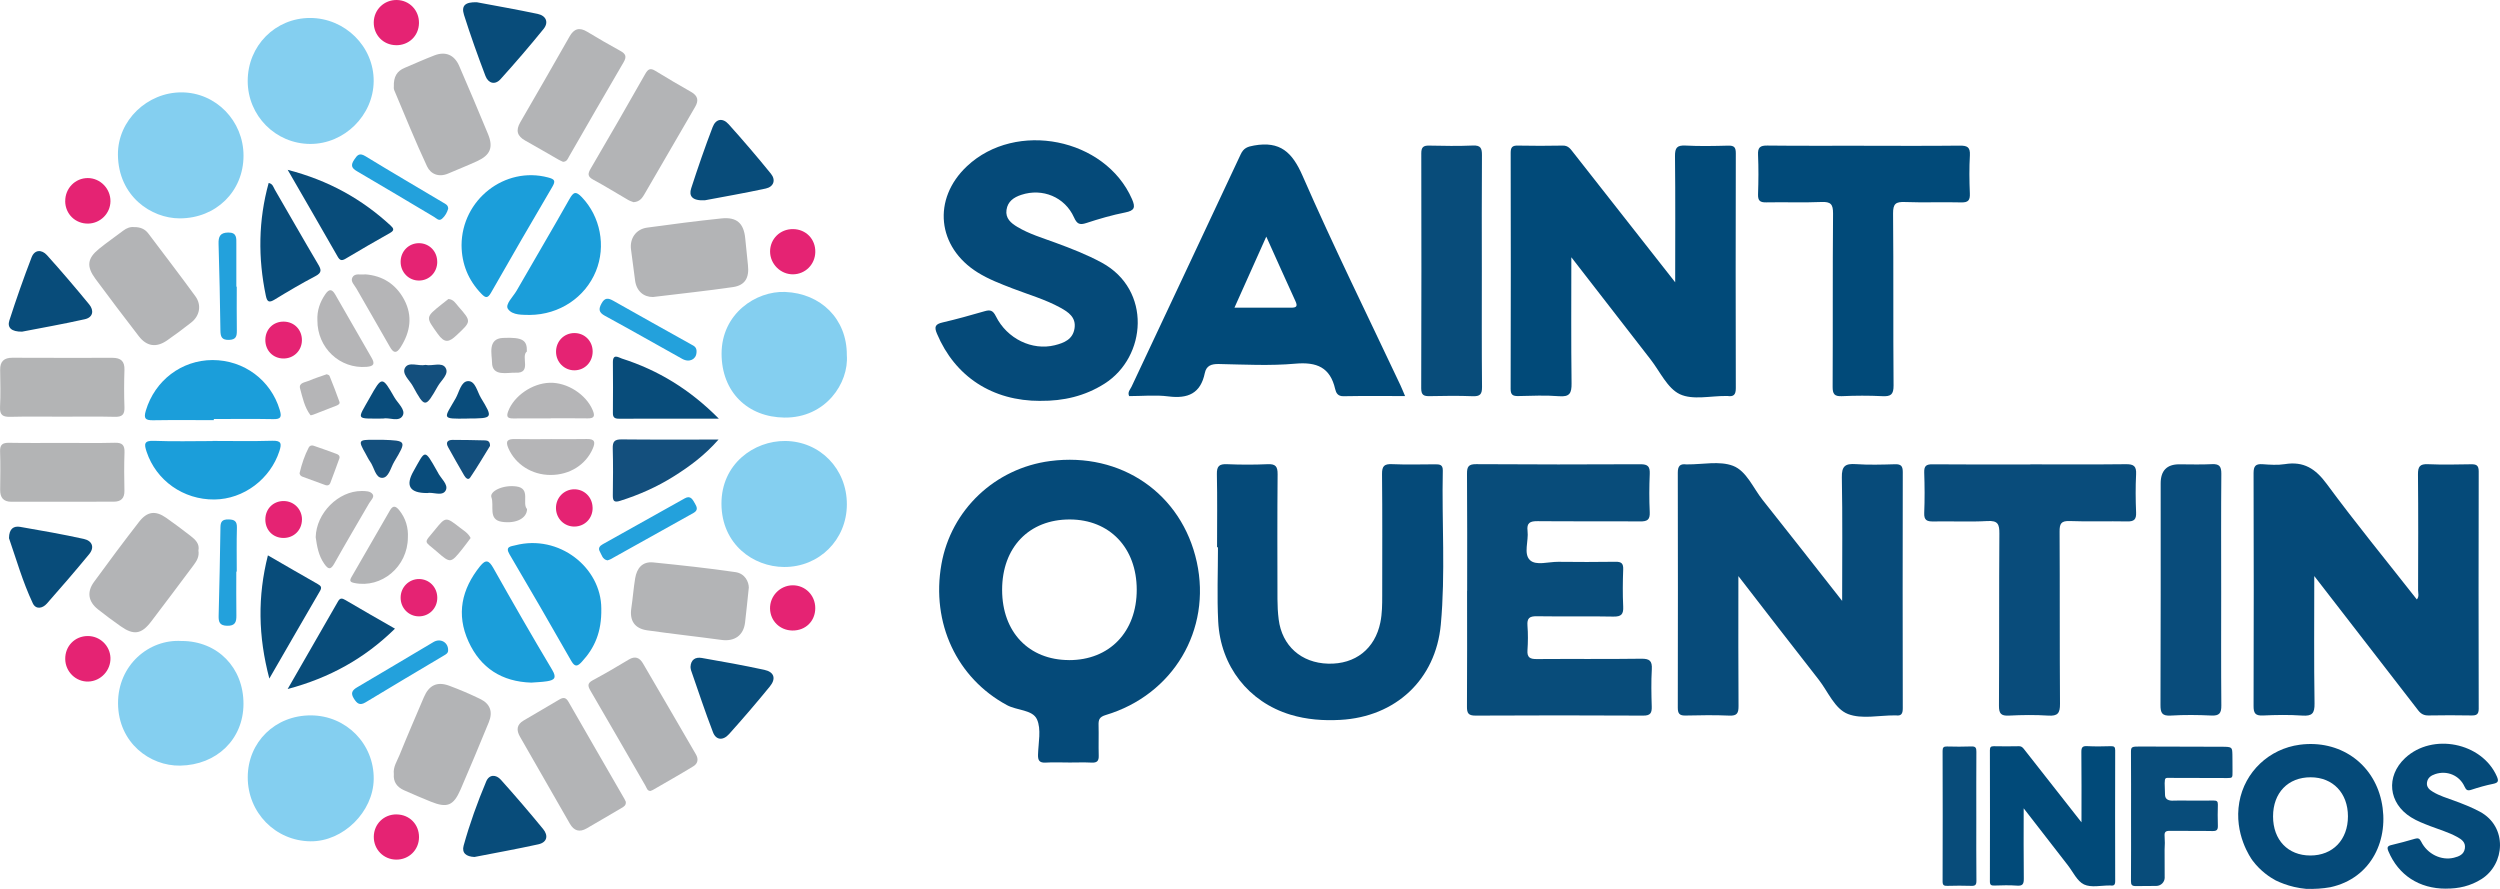 <?xml version="1.0" encoding="UTF-8"?>
<svg id="Calque_2" data-name="Calque 2" xmlns="http://www.w3.org/2000/svg" viewBox="0 0 662.27 235.48">
  <defs>
    <style>
      .cls-1 {
        fill: #b5b5b7;
      }

      .cls-1, .cls-2, .cls-3, .cls-4, .cls-5, .cls-6, .cls-7, .cls-8, .cls-9, .cls-10, .cls-11, .cls-12, .cls-13 {
        stroke-width: 0px;
      }

      .cls-2 {
        fill: #084c7a;
      }

      .cls-3 {
        fill: #b3b4b5;
      }

      .cls-4 {
        fill: #b3b4b6;
      }

      .cls-5 {
        fill: #074b7a;
      }

      .cls-6 {
        fill: #84cff0;
      }

      .cls-7 {
        fill: #054a79;
      }

      .cls-8 {
        fill: #23a1dc;
      }

      .cls-9 {
        fill: #134f7d;
      }

      .cls-10 {
        fill: #014a79;
      }

      .cls-11 {
        fill: #094c7b;
      }

      .cls-12 {
        fill: #e52373;
      }

      .cls-13 {
        fill: #1b9eda;
      }
    </style>
  </defs>
  <path class="cls-5" d="M488,159.21c0-11.48.12-22.1-.08-32.73-.06-2.99.88-3.72,3.68-3.53,3.46.24,6.95.13,10.43.03,1.58-.04,2.03.51,2.03,2.05-.04,20.86-.04,41.72,0,62.58,0,1.35-.31,2.12-1.81,1.9-.1-.01-.2,0-.3,0-4.17-.02-8.76,1.05-12.4-.36-3.54-1.37-5.28-5.94-7.78-9.13-7.03-8.97-13.98-18-21.26-27.41v2.82c0,10.53-.04,21.06.04,31.59.01,1.87-.37,2.64-2.43,2.55-3.87-.17-7.75-.11-11.62-.02-1.58.04-2.04-.52-2.04-2.06.04-20.76.04-41.52,0-62.28,0-1.69.55-2.41,2.23-2.19.1.01.2,0,.3,0,4.07.03,8.54-.98,12.1.38,3.59,1.38,5.34,5.9,7.86,9.06,6.9,8.66,13.71,17.4,21.08,26.76h-.03Z"/>
  <path class="cls-7" d="M613.07,152.6c0,11.58-.1,22.67.07,33.75.04,2.67-.67,3.39-3.27,3.21-3.46-.24-6.95-.18-10.42-.02-2.03.09-2.47-.64-2.46-2.54.06-20.56.06-41.11,0-61.67,0-1.82.51-2.49,2.35-2.36,1.98.14,4.01.29,5.95-.02,4.99-.8,8.11,1.21,11.09,5.26,7.64,10.37,15.82,20.35,23.86,30.59.67-.76.33-1.67.33-2.46.03-10.23.07-20.46-.03-30.68-.02-2.05.51-2.79,2.64-2.69,3.77.16,7.55.09,11.32.02,1.43-.03,2.14.2,2.13,1.91-.05,20.95-.05,41.91,0,62.86,0,1.53-.62,1.79-1.95,1.77-3.77-.07-7.55-.07-11.32,0-1.23.03-2.04-.41-2.76-1.35-9.04-11.7-18.09-23.39-27.53-35.58h0Z"/>
  <path class="cls-10" d="M443.77,74.79c0-11.58.07-22.5-.05-33.42-.02-2.23.53-2.92,2.79-2.81,3.76.2,7.55.12,11.32.02,1.57-.04,2,.46,2,2.01-.05,20.75-.05,41.51,0,62.26,0,1.77-.62,2.29-2.21,2.05-.1-.01-.2,0-.3,0-4.17-.04-8.91,1.14-12.33-.48-3.29-1.56-5.24-5.99-7.73-9.19-6.91-8.89-13.81-17.8-21-27.08,0,11.43-.08,22.41.06,33.39.03,2.61-.48,3.65-3.32,3.42-3.55-.28-7.15-.12-10.72-.04-1.44.03-2.11-.23-2.1-1.91.06-20.85.05-41.71.01-62.56,0-1.42.44-1.91,1.86-1.88,3.97.07,7.95.09,11.92,0,1.48-.04,2.07.9,2.8,1.83,8.86,11.29,17.73,22.58,27,34.38h0Z"/>
  <path class="cls-10" d="M551.4,217.81c0-6.44.04-12.52-.03-18.59-.01-1.24.3-1.63,1.55-1.56,2.09.11,4.2.07,6.3.01.87-.02,1.11.25,1.11,1.12-.03,11.55-.03,23.09,0,34.64,0,.99-.34,1.27-1.23,1.14h-.17c-2.32-.02-4.96.63-6.86-.27-1.83-.87-2.91-3.33-4.3-5.11-3.85-4.94-7.68-9.9-11.68-15.06,0,6.36-.05,12.47.03,18.58.02,1.45-.27,2.03-1.85,1.9-1.98-.16-3.98-.07-5.96-.02-.8.02-1.17-.13-1.17-1.06.03-11.6.03-23.2,0-34.8,0-.79.24-1.06,1.04-1.05,2.21.04,4.42.05,6.63,0,.82-.02,1.15.5,1.56,1.02,4.93,6.28,9.86,12.56,15.02,19.13v-.02Z"/>
  <path class="cls-7" d="M282.95,201.99c-1.99,0-3.98-.09-5.96.03-1.61.09-2.05-.56-2.01-2.07.08-3.18.92-6.78-.29-9.41-1.17-2.55-5.29-2.31-7.95-3.75-13.25-7.16-20.1-21.71-17.35-37.31,2.54-14.4,14.18-25.44,28.83-27.35,18.78-2.45,34.86,8.63,38.82,26.75,3.93,17.99-6.24,35.18-24.14,40.54-1.69.51-1.92,1.25-1.88,2.68.07,2.68-.04,5.36.04,8.04.05,1.41-.41,1.95-1.86,1.88-2.08-.1-4.17-.02-6.26-.02h.01ZM283.17,174.87c10.75.03,17.98-7.49,17.96-18.68-.02-11.06-7.16-18.55-17.72-18.58-10.8-.03-17.94,7.39-17.94,18.64s7.13,18.58,17.7,18.61h0Z"/>
  <path class="cls-7" d="M602.89,233.25c-1.56-.84-4.01-2.44-6.12-5.22-.55-.73-5.04-7.13-3.56-15.53,1.41-8.01,7.89-14.15,16.04-15.22,10.45-1.36,19.39,4.8,21.6,14.88,2.19,10.01-2.5,20.48-13.52,22.87-2.09.37-4.24.51-6.45.43-.95-.09-2.02-.24-3.16-.51-1.93-.45-3.54-1.09-4.82-1.7h0ZM612,226.63c5.98.02,10-4.17,9.99-10.39-.01-6.15-3.98-10.32-9.86-10.33-6.01-.02-9.98,4.11-9.98,10.37s3.97,10.34,9.85,10.35Z"/>
  <path class="cls-2" d="M388.66,156.49c0-10.32.04-20.65-.04-30.97-.01-1.86.37-2.58,2.44-2.56,14.5.1,29,.09,43.5.02,2.02-.01,2.55.65,2.47,2.57-.14,3.37-.16,6.76,0,10.12.1,2.06-.69,2.48-2.57,2.46-9.04-.08-18.07.02-27.11-.07-2-.02-2.96.41-2.69,2.6.33,2.63-1.13,6.03.64,7.72,1.61,1.53,4.92.42,7.49.45,5.06.06,10.13.06,15.19-.01,1.53-.02,2.08.42,2.02,2.02-.12,3.27-.16,6.56,0,9.82.1,2.06-.48,2.72-2.62,2.68-6.75-.14-13.51.02-20.26-.09-1.94-.03-2.63.5-2.48,2.48.17,2.17.15,4.37,0,6.55-.12,1.89.67,2.32,2.42,2.31,9.23-.07,18.47.04,27.71-.09,2.24-.03,2.94.57,2.81,2.82-.19,3.26-.12,6.55-.02,9.82.05,1.71-.32,2.45-2.28,2.43-14.8-.08-29.59-.08-44.39,0-1.93.01-2.29-.66-2.28-2.39.07-10.23.03-20.45.03-30.68h.02Z"/>
  <path class="cls-2" d="M573.45,232.44c0,1.24-.99,2.24-2.23,2.25l-5.44.04c-1.07,0-1.27-.37-1.27-1.33.04-5.69.02-11.38.02-17.07s.02-11.49-.02-17.23c0-1.31.32-1.34,2.5-1.34l21.49.06c2.83,0,2.82.11,2.88,2.05.04,1.49,0,1.55.03,4.45.02,1.77,0,1.77-1.39,1.79-5.03-.05-10.05.01-15.08-.04-1.43-.04-1.44-.04-1.5,1.4v.1l.09,2.95c.01,1.01.62,1.53,1.81,1.58,3.69-.04,1.41-.05,2.62-.03,2.82.03,5.64.03,8.45,0,.84-.01,1.14.22,1.12,1.08-.05,1.86-.07,3.71,0,5.57.04,1.1-.29,1.46-1.46,1.43-3.76-.08-7.51,0-11.27-.05-1.08-.02-1.47.28-1.38,1.38.09,1.2.08,2.42,0,3.62v.04l.02,7.31h.01Z"/>
  <path class="cls-10" d="M372.22,104.92c-5.64,0-10.98-.06-16.32.04-1.49.03-1.96-.86-2.2-1.89-1.32-5.76-4.87-7.23-10.56-6.73-6.7.6-13.5.23-20.25.09-1.99-.04-3.32.43-3.73,2.41-1.11,5.39-4.47,6.83-9.63,6.17-3.42-.44-6.94-.08-10.41-.08-.49-1.07.29-1.75.63-2.48,9.63-20.53,19.32-41.03,28.92-61.57.78-1.67,1.79-2.03,3.56-2.34,6.88-1.21,10.08,1.74,12.84,8.05,8.17,18.68,17.21,36.98,25.9,55.43.41.87.76,1.77,1.25,2.91h0ZM327.02,81.51c5.34,0,10.17-.02,15.01,0,1.38,0,1.79-.34,1.15-1.72-2.59-5.63-5.1-11.29-7.73-17.11-2.81,6.28-5.51,12.29-8.43,18.82h0Z"/>
  <path class="cls-7" d="M322.41,144.97c0-6.46.09-12.92-.05-19.37-.04-2.13.65-2.72,2.7-2.63,3.57.15,7.16.16,10.73,0,2.1-.1,2.68.58,2.66,2.66-.1,11.03-.06,22.05-.04,33.08,0,1.78.1,3.58.32,5.35.87,7.02,5.97,11.56,13.11,11.75,7.22.19,12.41-3.95,13.83-10.93.48-2.37.49-4.73.49-7.12,0-10.73.06-21.46-.05-32.19-.02-2.13.62-2.7,2.67-2.61,3.77.16,7.55.06,11.33.04,1.18,0,2.14,0,2.1,1.67-.29,13.6.73,27.23-.53,40.8-1.35,14.56-11.96,24.42-26.58,25.23-4.49.25-8.94-.07-13.26-1.38-11.05-3.35-18.53-12.8-19.13-24.69-.33-6.54-.06-13.11-.06-19.66h-.25,0Z"/>
  <path class="cls-7" d="M275.61,106.2c-12.73.04-22.61-6.43-27.4-17.8-.78-1.84-.46-2.53,1.48-2.98,3.76-.87,7.48-1.92,11.19-2.99,1.46-.42,2.16-.2,2.93,1.34,2.97,5.99,9.63,9.16,15.59,7.69,2.51-.62,4.83-1.56,5.26-4.52.42-2.9-1.64-4.27-3.79-5.45-4.02-2.2-8.42-3.45-12.67-5.09-3.14-1.22-6.29-2.41-9.17-4.2-10.81-6.71-12.11-19.5-2.86-28.18,12.99-12.19,36.62-7.44,43.7,8.71.97,2.21.7,3.06-1.78,3.55-3.49.69-6.93,1.69-10.31,2.8-1.79.59-2.48.25-3.27-1.5-2.43-5.4-8.36-7.81-13.95-5.97-2.01.66-3.61,1.75-3.93,4-.32,2.24,1.19,3.49,2.84,4.48,3.16,1.9,6.7,2.94,10.14,4.21,4.18,1.54,8.32,3.14,12.26,5.28,13.25,7.19,11.91,24.96.73,32.06-5.2,3.3-10.9,4.61-16.98,4.55h-.01Z"/>
  <path class="cls-7" d="M647.95,235.41c-7.08.02-12.58-3.58-15.24-9.9-.43-1.03-.26-1.41.82-1.66,2.09-.48,4.16-1.07,6.22-1.66.81-.23,1.2-.11,1.63.75,1.65,3.33,5.36,5.1,8.67,4.28,1.39-.34,2.69-.87,2.92-2.51.23-1.62-.91-2.38-2.11-3.03-2.23-1.22-4.69-1.92-7.05-2.83-1.75-.68-3.5-1.34-5.1-2.34-6.01-3.73-6.74-10.85-1.59-15.68,7.23-6.78,20.37-4.14,24.31,4.84.54,1.23.39,1.7-.99,1.98-1.94.39-3.86.94-5.74,1.56-.99.33-1.38.14-1.82-.83-1.35-3-4.65-4.35-7.76-3.32-1.12.37-2.01.97-2.19,2.22s.66,1.94,1.58,2.49c1.76,1.06,3.73,1.64,5.64,2.34,2.33.86,4.63,1.75,6.82,2.93,7.37,4,6.63,13.89.41,17.83-2.89,1.83-6.06,2.57-9.45,2.53h.02Z"/>
  <path class="cls-11" d="M537.85,123.01c8.44,0,16.89.06,25.33-.04,2.06-.03,2.8.52,2.69,2.65-.17,3.37-.14,6.76,0,10.13.07,1.82-.49,2.42-2.34,2.38-5.06-.11-10.14.1-15.2-.1-2.33-.09-2.75.69-2.73,2.84.09,15.2,0,30.39.11,45.59.02,2.47-.61,3.27-3.1,3.11-3.46-.22-6.96-.18-10.43,0-2.1.11-2.65-.54-2.64-2.63.09-15.2,0-30.39.11-45.59.02-2.48-.39-3.48-3.17-3.32-4.75.27-9.53.01-14.3.11-1.71.03-2.52-.31-2.44-2.26.15-3.57.12-7.15,0-10.72-.05-1.7.5-2.18,2.19-2.16,8.64.08,17.29.04,25.93.04v-.03Z"/>
  <path class="cls-10" d="M493.79,38.62c8.44,0,16.89.06,25.33-.04,1.97-.02,2.84.34,2.72,2.55-.19,3.36-.15,6.75-.01,10.12.07,1.8-.42,2.42-2.31,2.37-4.96-.13-9.94.09-14.89-.1-2.4-.09-3.16.43-3.14,3.01.14,15.19,0,30.38.13,45.57.02,2.44-.74,2.96-2.97,2.85-3.57-.18-7.15-.16-10.72,0-1.99.09-2.46-.58-2.45-2.49.08-15.29-.02-30.58.11-45.87.02-2.49-.6-3.18-3.08-3.08-4.86.21-9.73,0-14.6.1-1.69.04-2.24-.45-2.19-2.16.12-3.47.15-6.95,0-10.42-.09-1.96.52-2.5,2.47-2.47,8.54.1,17.08.04,25.62.05h-.02Z"/>
  <path class="cls-11" d="M588.41,156.48c0,10.13-.05,20.26.04,30.39.02,2.06-.53,2.78-2.65,2.68-3.57-.17-7.16-.21-10.72.01-2.32.14-2.76-.66-2.75-2.82.08-19.57.05-39.13.05-58.7,0-3.36,1.64-5.04,4.91-5.04,2.88,0,5.77.11,8.64-.04,1.98-.1,2.53.57,2.52,2.53-.09,10.33-.04,20.66-.04,30.99h0Z"/>
  <path class="cls-2" d="M392.55,71.82c0,10.23-.05,20.46.05,30.69.02,1.97-.55,2.52-2.49,2.45-3.77-.15-7.55-.1-11.32-.02-1.54.03-2.3-.2-2.3-2.06.07-20.76.06-41.52.02-62.28,0-1.58.53-2.06,2.06-2.03,3.87.08,7.75.15,11.62-.02,2.09-.09,2.4.75,2.39,2.57-.07,10.23-.04,20.46-.03,30.69h0Z"/>
  <path class="cls-2" d="M523.54,216.24c0,5.69-.03,11.38.03,17.07.01,1.1-.31,1.4-1.38,1.36-2.1-.08-4.2-.05-6.3,0-.86.02-1.28-.11-1.28-1.14.04-11.55.03-23.1,0-34.65,0-.88.3-1.15,1.15-1.13,2.15.05,4.31.08,6.47-.01,1.17-.05,1.34.42,1.33,1.43-.04,5.69-.02,11.38-.02,17.07h0Z"/>
  <path class="cls-6" d="M65.62,21.44c0-9.31,7.3-16.68,16.52-16.68s16.94,7.55,16.85,16.77c-.08,9.04-7.77,16.63-16.8,16.6-9.18-.03-16.57-7.47-16.57-16.69Z"/>
  <path class="cls-6" d="M82.36,189.51c9.35.03,16.76,7.55,16.64,16.89-.11,8.68-8.11,16.56-16.73,16.47-9.31-.09-16.67-7.61-16.64-17,.03-9.31,7.28-16.39,16.73-16.36Z"/>
  <path class="cls-6" d="M224.34,133.66c-.03,9.31-7.31,16.58-16.62,16.54-8.15-.03-16.53-5.99-16.6-16.69-.06-10.65,8.68-16.77,16.9-16.69,9.23.09,16.36,7.41,16.32,16.83h0Z"/>
  <path class="cls-6" d="M64.51,41.27c-.02,9.46-7.3,16.55-16.86,16.58-7.61.02-16.32-5.89-16.41-16.88-.07-9.1,7.81-16.53,16.86-16.5,9.08.02,16.43,7.55,16.41,16.81h0Z"/>
  <path class="cls-6" d="M224.33,94.05c.58,7.4-5.58,16.7-16.54,16.57-9.68-.11-16.63-6.73-16.64-16.93,0-10.6,9.12-16.66,16.84-16.35,9.46.38,16.38,7.15,16.34,16.71h0Z"/>
  <path class="cls-6" d="M48.17,169.8c9.47.03,16.36,7.06,16.33,16.68-.03,9.41-7.15,16.17-16.76,16.34-8,.14-16.39-6.03-16.47-16.45-.07-10.16,8.19-17.15,16.9-16.56h0Z"/>
  <path class="cls-4" d="M172.97,78.68c-2.48.02-4.36-1.58-4.73-4.37-.37-2.74-.72-5.48-1.08-8.22-.38-2.91,1.3-5.38,4.26-5.79,6.56-.91,13.13-1.75,19.71-2.44,4.05-.42,5.91,1.29,6.29,5.3.22,2.36.46,4.72.72,7.08.37,3.34-.76,5.34-3.96,5.81-6.94,1.01-13.92,1.74-21.22,2.63h.01Z"/>
  <path class="cls-4" d="M52.56,145.82c.28,1.65-.47,2.81-1.31,3.94-3.75,4.99-7.46,10-11.25,14.95-2.57,3.35-4.63,3.61-8.09,1.15-2.02-1.43-4.02-2.89-5.95-4.43-2.58-2.06-3.01-4.59-1.06-7.27,3.9-5.36,7.87-10.68,11.94-15.92,2.17-2.8,4.37-3.04,7.21-1.05,2.19,1.53,4.32,3.15,6.44,4.78,1.29.99,2.43,2.12,2.08,3.85h-.01Z"/>
  <path class="cls-4" d="M104.33,205.05c-.23-1.87.85-3.41,1.51-5.04,2.08-5.14,4.29-10.24,6.46-15.34,1.34-3.15,3.5-4.2,6.69-3.02,2.79,1.03,5.53,2.21,8.2,3.5s3.43,3.42,2.3,6.17c-2.45,5.96-4.91,11.91-7.48,17.82-1.89,4.34-3.57,4.97-7.92,3.21-2.39-.97-4.76-1.97-7.11-3.03-1.77-.81-2.83-2.15-2.65-4.26h0Z"/>
  <path class="cls-4" d="M198.36,155.72c-.4,3.72-.66,6.48-.99,9.22-.42,3.41-2.8,5.05-6.24,4.58-6.55-.89-13.13-1.61-19.68-2.54-3.36-.48-4.7-2.6-4.21-5.86.4-2.63.58-5.3,1.02-7.93.44-2.64,1.88-4.5,4.8-4.2,7.27.74,14.54,1.51,21.77,2.57,2.56.38,3.54,2.6,3.54,4.17h0Z"/>
  <path class="cls-4" d="M104.33,22.98c-.1-2.71.87-4.16,2.83-4.99,2.65-1.12,5.27-2.3,7.95-3.33,2.93-1.12,5.27-.12,6.54,2.82,2.59,6,5.15,12.01,7.64,18.06,1.44,3.51.6,5.55-2.91,7.16-2.52,1.16-5.1,2.17-7.65,3.27-2.46,1.06-4.63.18-5.61-1.91-3.1-6.63-5.84-13.43-8.69-20.18-.18-.43-.09-.98-.09-.91h0Z"/>
  <path class="cls-4" d="M35.53,60.16c1.62-.02,2.85.49,3.76,1.69,4.17,5.54,8.4,11.04,12.48,16.65,1.67,2.3,1.15,5.15-1.07,6.9-2.1,1.66-4.25,3.26-6.44,4.78-2.86,1.98-5.41,1.59-7.5-1.13-3.86-5.03-7.71-10.06-11.47-15.17-2.44-3.31-2.17-5.43.93-7.95,2.07-1.69,4.29-3.2,6.41-4.82.91-.7,1.89-1.06,2.9-.95h0Z"/>
  <path class="cls-4" d="M172.32,209.53c-.85.02-.99-.77-1.31-1.33-4.86-8.4-9.67-16.83-14.58-25.21-.75-1.29-.86-2,.61-2.79,3.23-1.74,6.4-3.58,9.54-5.48,1.68-1.02,2.86-.48,3.73.99,4.71,8.03,9.37,16.09,14.05,24.14.74,1.26.48,2.43-.65,3.12-3.54,2.17-7.17,4.21-10.77,6.3-.17.1-.36.16-.61.26h0Z"/>
  <path class="cls-4" d="M149.16,42.87c-.31-.15-.77-.34-1.2-.58-2.93-1.67-5.84-3.39-8.79-5.03-2.18-1.2-2.6-2.71-1.33-4.89,4.39-7.55,8.73-15.13,13.05-22.72,1.17-2.07,2.61-2.48,4.66-1.24,2.89,1.75,5.81,3.44,8.77,5.06,1.42.78,1.77,1.5.87,3.03-4.88,8.3-9.65,16.66-14.46,24.99-.33.57-.53,1.33-1.57,1.38Z"/>
  <path class="cls-4" d="M167.83,53.56c-.34-.14-.92-.3-1.42-.59-3.09-1.78-6.11-3.68-9.25-5.37-1.6-.86-1.46-1.62-.64-3.01,4.86-8.29,9.65-16.61,14.39-24.97.74-1.31,1.34-1.7,2.72-.84,3.11,1.93,6.29,3.76,9.47,5.58,1.72.99,2.07,2.2,1.06,3.93-4.44,7.61-8.84,15.25-13.28,22.87-.64,1.1-1.28,2.29-3.04,2.4h-.01Z"/>
  <path class="cls-4" d="M165.78,212.4c.11.94-.51,1.28-1.12,1.64-3.08,1.8-6.15,3.63-9.25,5.41-1.89,1.09-3.36.67-4.47-1.28-4.37-7.67-8.76-15.32-13.17-22.97-1.02-1.76-.92-3.22.91-4.31,3.15-1.88,6.34-3.7,9.49-5.58,1.05-.62,1.74-.59,2.41.58,4.93,8.61,9.9,17.18,14.85,25.77.15.26.26.53.35.73h0Z"/>
  <path class="cls-3" d="M16.75,117.33c4.56,0,9.13.08,13.69-.04,1.96-.05,2.61.64,2.54,2.57-.12,3.37-.09,6.75-.02,10.12.04,2.03-.91,2.92-2.85,2.92-9.03,0-18.06.01-27.09.02-2.14,0-3-1.12-2.98-3.18.04-3.37.1-6.75-.02-10.12-.07-1.89.7-2.35,2.44-2.32,4.76.09,9.53.03,14.29.03Z"/>
  <path class="cls-3" d="M16.47,110.38c-4.56,0-9.13-.08-13.69.04-1.98.05-2.88-.42-2.77-2.61.17-3.26.08-6.54.03-9.82-.04-2.27,1.05-3.23,3.26-3.22,8.83.03,17.66.04,26.49.02,2.22,0,3.26.89,3.18,3.22-.11,3.27-.12,6.55,0,9.82.07,1.91-.53,2.64-2.52,2.59-4.66-.12-9.33-.04-13.99-.04h0Z"/>
  <path class="cls-13" d="M56.64,111.3c-5.36,0-10.72-.06-16.08.03-2.06.03-2.56-.46-1.92-2.58,2.39-7.94,9.42-13.35,17.67-13.37,8.33,0,15.45,5.34,17.79,13.2.54,1.82.38,2.49-1.69,2.45-5.25-.1-10.51-.03-15.77-.03v.29h0Z"/>
  <path class="cls-13" d="M159.29,161.24c.11,6.2-1.78,10.41-5.14,14.05-1.07,1.16-1.8,1.59-2.82-.21-5.38-9.46-10.84-18.87-16.36-28.25-1.24-2.1.41-2.08,1.51-2.37,11.56-3.02,22.81,5.85,22.81,16.77h0Z"/>
  <path class="cls-13" d="M140.33,83.43c-1.71-.07-4.57.19-5.78-1.61-.8-1.2,1.4-3.23,2.32-4.84,4.63-8.09,9.4-16.11,13.97-24.23,1.08-1.91,1.69-2.19,3.3-.51,4.89,5.11,6.45,12.94,3.71,19.62-2.82,6.88-9.61,11.51-17.52,11.57h0Z"/>
  <path class="cls-13" d="M122.27,64.98c.04-12.09,11.46-21.01,22.92-17.97,1.75.46,2.07.88,1.11,2.51-5.48,9.31-10.89,18.65-16.23,28.03-.89,1.55-1.46,1.4-2.54.28-3.47-3.6-5.22-7.87-5.26-12.85h0Z"/>
  <path class="cls-13" d="M140.73,180.83c-7.74-.24-13.41-3.83-16.62-10.88-3.29-7.22-1.82-13.87,3.05-19.94,1.54-1.92,2.37-1.58,3.53.47,5.1,9.06,10.27,18.07,15.6,26.99,1.29,2.16.49,2.7-1.37,3-1.37.22-2.76.24-4.19.36h0Z"/>
  <path class="cls-13" d="M56.31,116.81c5.27,0,10.53.11,15.79-.05,2.38-.07,2.58.68,1.92,2.72-2.4,7.42-9.46,12.76-17.22,12.84-8.23.08-15.42-5.02-17.96-12.64-.67-2.01-.74-3.01,1.97-2.9,5.16.21,10.33.06,15.5.06v-.02h0Z"/>
  <path class="cls-9" d="M190.35,116.44c-3.72,4.22-7.67,7.12-11.84,9.74-4.45,2.8-9.23,4.92-14.25,6.5-1.48.47-1.94.11-1.92-1.42.06-4.16.1-8.32-.02-12.48-.05-1.81.5-2.4,2.34-2.38,8.32.09,16.64.04,25.68.04h0Z"/>
  <path class="cls-2" d="M76.21,44.99c10.86,2.81,19.63,7.73,27.27,14.76.83.76,1.05,1.28-.14,1.95-3.97,2.23-7.91,4.52-11.82,6.85-1.02.61-1.51.41-2.07-.57-4.27-7.47-8.58-14.92-13.24-22.99h0Z"/>
  <path class="cls-2" d="M71.18,48.47c1.09.22,1.24,1.11,1.61,1.75,3.83,6.59,7.59,13.22,11.47,19.77.85,1.43,1.08,2.22-.68,3.15-3.68,1.93-7.26,4.04-10.81,6.21-1.44.88-1.99.69-2.34-.97-2.1-10.03-2-19.98.74-29.91h0Z"/>
  <path class="cls-2" d="M71.35,179.75c-2.97-11.26-3.13-21.73-.38-32.63,4.58,2.64,8.89,5.16,13.24,7.62.85.48,1.1.89.55,1.83-4.38,7.51-8.71,15.04-13.41,23.18h0Z"/>
  <path class="cls-2" d="M182.92,176.68c.09-1.96,1.32-2.68,3-2.38,5.54.96,11.09,1.96,16.58,3.15,2.58.56,3.15,2.3,1.45,4.39-3.5,4.29-7.11,8.5-10.81,12.62-1.61,1.8-3.46,1.62-4.26-.47-2.09-5.42-3.91-10.95-5.82-16.44-.1-.27-.1-.58-.14-.87Z"/>
  <path class="cls-2" d="M104.63,166.54c-8.09,7.93-17.3,13.01-28.43,15.99,4.65-8.08,9.01-15.66,13.36-23.24.52-.91,1.05-.86,1.91-.35,4.25,2.52,8.55,4.95,13.16,7.6Z"/>
  <path class="cls-2" d="M125.7,227.02c-2.2-.09-3.42-1.05-2.88-3.01,1.61-5.79,3.65-11.46,5.98-17,.81-1.92,2.61-1.87,3.88-.45,3.83,4.27,7.57,8.63,11.2,13.06,1.42,1.73,1.09,3.53-1.29,4.05-5.69,1.25-11.42,2.28-16.9,3.35h0Z"/>
  <path class="cls-2" d="M2.38,142.57c.03-2.57,1.28-3.28,2.95-3,5.64.97,11.29,1.97,16.88,3.2,2.18.48,2.93,2.2,1.4,4.05-3.65,4.43-7.4,8.78-11.2,13.08-1.15,1.3-2.92,1.63-3.73-.1-2.69-5.71-4.41-11.8-6.3-17.23h0Z"/>
  <path class="cls-2" d="M126.34.6c5.03.95,10.58,1.92,16.08,3.08,2.27.48,2.99,2.25,1.57,4-3.67,4.53-7.48,8.96-11.39,13.29-1.49,1.65-3.26,1.09-4-.85-2.03-5.34-3.96-10.73-5.68-16.17-.77-2.45.29-3.45,3.42-3.35h0Z"/>
  <path class="cls-2" d="M190.43,110.9c-9.31,0-17.9-.01-26.5.02-1.13,0-1.59-.37-1.57-1.54.04-4.46.05-8.93,0-13.39-.03-2.42,1.53-1.28,2.39-1,9.6,3.07,17.99,8.16,25.68,15.92h0Z"/>
  <path class="cls-2" d="M186.69,53.06c-3.43.16-4.23-1.21-3.59-3.17,1.77-5.46,3.64-10.89,5.69-16.24.84-2.19,2.65-2.5,4.22-.75,3.85,4.28,7.6,8.66,11.22,13.13,1.34,1.66.73,3.45-1.36,3.91-5.71,1.24-11.48,2.23-16.17,3.12h-.01Z"/>
  <path class="cls-2" d="M5.89,87.86c-2.92.05-4.01-1.11-3.41-2.97,1.81-5.62,3.77-11.21,5.89-16.72.8-2.09,2.69-2.1,4.06-.59,3.84,4.26,7.56,8.63,11.2,13.06,1.33,1.62,1.02,3.43-1.14,3.92-5.78,1.3-11.62,2.32-16.6,3.29h0Z"/>
  <path class="cls-1" d="M145.92,116.32c3.18,0,6.36.05,9.54-.02,2.14-.05,2.31.83,1.56,2.56-1.84,4.26-6.12,6.97-11.18,6.96-4.96,0-9.3-2.81-11.16-7.06-.85-1.93-.23-2.49,1.7-2.45,3.18.07,6.36.02,9.54.02v-.02h0Z"/>
  <path class="cls-1" d="M96.81,72.68c4.48.35,8.05,2.55,10.26,6.7,2.3,4.34,1.63,8.55-.94,12.6-1.09,1.72-1.88,1.62-2.86-.12-2.91-5.16-5.93-10.26-8.85-15.42-.51-.91-1.61-1.86-1.09-2.91.63-1.26,2.12-.68,3.48-.85Z"/>
  <path class="cls-1" d="M145.82,110.84c-3.28,0-6.56-.03-9.83.01-1.51.02-1.94-.41-1.35-1.95,1.53-4.01,6.3-7.35,10.96-7.5,4.67-.15,9.67,3.1,11.41,7.26.64,1.54.44,2.2-1.35,2.17-3.28-.05-6.56-.02-9.83-.02h0v.03Z"/>
  <path class="cls-4" d="M108.05,142.39c-.04,7.76-7,13.53-14.18,12.05-1.11-.23-1.34-.57-.78-1.54,3.42-5.9,6.83-11.8,10.22-17.71.84-1.46,1.61-1.07,2.46-.02,1.76,2.19,2.42,4.71,2.28,7.24v-.02Z"/>
  <path class="cls-1" d="M83.63,142.31c.15-6.42,6.02-12.25,12.15-12.24,1.07,0,2.41,0,2.97.91.46.73-.53,1.59-.97,2.34-3.08,5.32-6.22,10.61-9.22,15.97-.99,1.76-1.62,1.54-2.65.08-1.56-2.21-1.94-4.72-2.28-7.06Z"/>
  <path class="cls-1" d="M84.08,84.86c-.12-2.58.67-4.85,2.13-6.96,1.01-1.46,1.78-1.3,2.6.13,3.2,5.59,6.4,11.18,9.63,16.75.94,1.62.57,2.25-1.32,2.4-7.08.59-13.06-5.01-13.04-12.32Z"/>
  <path class="cls-8" d="M62.72,75.94c0,3.87-.04,7.74.02,11.62.02,1.49-.2,2.42-2.05,2.48-1.97.06-2.28-.85-2.3-2.51-.1-7.64-.26-15.28-.49-22.92-.06-1.94.41-2.98,2.56-3.01,2.34-.03,2.15,1.51,2.15,3.03v11.32h.12,0Z"/>
  <path class="cls-8" d="M160.89,148.44c-1.31-.26-1.5-1.49-2.01-2.37-.49-.85,0-1.47.81-1.91,7.24-4.05,14.48-8.11,21.72-12.15,1.56-.87,2.09.37,2.7,1.4.55.93.85,1.78-.39,2.47-7.34,4.08-14.66,8.18-21.99,12.27-.25.14-.55.2-.83.3h0Z"/>
  <path class="cls-8" d="M118.73,55.28c-.27.97-.79,1.93-1.62,2.66-.84.74-1.46-.09-2.09-.46-6.82-4.04-13.6-8.13-20.44-12.11-1.47-.85-1.71-1.6-.77-3.03.81-1.22,1.36-1.96,2.98-.97,6.84,4.18,13.77,8.23,20.66,12.33.59.35,1.28.62,1.28,1.58h0Z"/>
  <path class="cls-8" d="M184.5,93.44c-.09,1.7-1.85,2.7-3.77,1.63-6.83-3.8-13.62-7.68-20.48-11.41-1.67-.91-1.72-1.79-.89-3.29.84-1.53,1.72-1.48,3.1-.7,6.88,3.91,13.81,7.74,20.71,11.61.65.37,1.49.66,1.34,2.16h0Z"/>
  <path class="cls-8" d="M118.71,172.16c.07.87-.58,1.18-1.18,1.53-6.9,4.11-13.81,8.19-20.68,12.36-1.54.93-2.26.33-3.08-.95-.93-1.46-.53-2.23.87-3.05,6.76-3.95,13.46-8,20.21-11.98,1.82-1.07,3.86.08,3.86,2.1h0Z"/>
  <path class="cls-8" d="M62.6,151.42c0,3.87-.04,7.74.02,11.61.03,1.76-.33,2.79-2.45,2.74-1.97-.04-2.29-.98-2.25-2.62.2-7.83.37-15.67.48-23.5.02-1.54.56-2.06,2.1-2.05,1.61.02,2.31.45,2.26,2.21-.11,3.87-.04,7.74-.04,11.61h-.12Z"/>
  <path class="cls-12" d="M105.07,215.75c3.4.03,5.95,2.62,5.93,6.03-.02,3.37-2.67,5.97-6.04,5.94-3.36-.03-5.97-2.69-5.94-6.06s2.66-5.95,6.05-5.92h0Z"/>
  <path class="cls-12" d="M104.89,11.97c-3.38-.05-5.94-2.72-5.88-6.09.06-3.35,2.76-5.94,6.12-5.88,3.35.06,5.92,2.74,5.86,6.13-.06,3.38-2.69,5.9-6.11,5.85h0Z"/>
  <path class="cls-12" d="M17.28,174.59c-.05-3.43,2.54-6.08,5.95-6.1,3.23-.02,5.91,2.54,6.03,5.76.12,3.32-2.54,6.19-5.84,6.3-3.31.11-6.09-2.59-6.14-5.95h0Z"/>
  <path class="cls-12" d="M17.28,53.29c-.03-3.39,2.63-6.12,5.97-6.12s6.05,2.84,6.01,6.14c-.03,3.22-2.65,5.85-5.88,5.92-3.41.07-6.08-2.53-6.11-5.94h0Z"/>
  <path class="cls-12" d="M215.97,161.09c0,3.46-2.57,5.98-6.05,5.94-3.31-.04-5.86-2.53-5.93-5.8-.07-3.33,2.63-6.13,5.95-6.18,3.36-.04,6.03,2.63,6.03,6.04h0Z"/>
  <path class="cls-12" d="M210.09,60.69c3.44.04,5.97,2.67,5.89,6.11-.08,3.28-2.66,5.84-5.91,5.87-3.29.03-6.07-2.74-6.07-6.05s2.64-5.97,6.1-5.93h0Z"/>
  <path class="cls-12" d="M115.83,69.37c0,2.79-2.13,4.95-4.85,4.95s-4.86-2.21-4.85-4.97c0-2.77,2.14-4.94,4.86-4.93,2.73,0,4.85,2.18,4.83,4.94h.01Z"/>
  <path class="cls-12" d="M110.95,163.28c-2.71-.02-4.84-2.21-4.82-4.97,0-2.75,2.2-4.94,4.9-4.92,2.72.03,4.82,2.2,4.81,4.99,0,2.77-2.16,4.91-4.88,4.9h0Z"/>
  <path class="cls-12" d="M152.2,98.1c-2.69.03-4.89-2.15-4.9-4.9-.02-2.77,2.08-4.94,4.81-4.97,2.75-.03,4.88,2.1,4.89,4.87,0,2.81-2.07,4.97-4.79,5h-.01Z"/>
  <path class="cls-12" d="M156.99,134.47c.06,2.78-2.01,4.96-4.75,5.02-2.73.05-4.9-2.07-4.96-4.83-.05-2.75,2.05-4.98,4.76-5.04,2.72-.06,4.89,2.07,4.94,4.85h.01Z"/>
  <path class="cls-1" d="M124.67,142.53c-.74.98-1.48,2.01-2.27,2.99-2.95,3.65-3.07,3.77-6.52.74-3.66-3.21-3.78-2.07-.61-5.97,2.81-3.46,2.86-3.41,6.59-.5,1,.78,2.14,1.4,2.82,2.74h0Z"/>
  <path class="cls-1" d="M89.93,121.36c-.81,2.22-1.6,4.44-2.45,6.64-.19.5-.7.71-1.23.52-2.04-.73-4.07-1.48-6.1-2.23-.52-.19-.88-.59-.75-1.11.56-2.3,1.29-4.54,2.39-6.64.27-.52.8-.63,1.27-.47,2.05.69,4.08,1.43,6.11,2.18.47.17.89.47.76,1.12h0Z"/>
  <path class="cls-12" d="M75.05,94.97c-2.77-.04-4.79-2.15-4.76-4.97.03-2.8,2.13-4.85,4.91-4.8,2.77.05,4.81,2.16,4.78,4.96-.03,2.75-2.19,4.85-4.94,4.81h.01Z"/>
  <path class="cls-9" d="M129.81,118.13c-1.68,2.71-3.37,5.62-5.26,8.39-.56.83-1.27-.02-1.6-.59-1.45-2.48-2.86-4.98-4.25-7.49-.71-1.28-.09-1.9,1.18-1.91,2.88,0,5.75.06,8.63.13.74.02,1.33.3,1.3,1.46h0Z"/>
  <path class="cls-9" d="M101.25,116.5c6.48.23,6.52.25,3.18,5.82-.94,1.57-1.45,4.29-3.22,4.27-1.77-.01-2.08-2.83-3.17-4.32-.46-.64-.79-1.37-1.18-2.06-2.03-3.58-1.94-3.73,2.31-3.71h2.08Z"/>
  <path class="cls-12" d="M79.99,137.67c-.03,2.77-2.14,4.85-4.91,4.84-2.79-.02-4.81-2.1-4.79-4.92.02-2.81,2.1-4.88,4.88-4.86,2.73.02,4.85,2.2,4.83,4.94h0Z"/>
  <path class="cls-1" d="M86.54,99.14c.14.07.64.17.75.43.92,2.27,1.81,4.56,2.63,6.87.2.56-.35.85-.82,1.03-2.01.79-4.03,1.58-6.05,2.35-.27.1-.75.25-.82.15-1.57-2.09-2.08-4.64-2.74-7.06-.42-1.55,1.41-1.62,2.4-2.06,1.43-.64,2.95-1.09,4.67-1.71h-.02Z"/>
  <path class="cls-9" d="M112.7,96.66c1.8.41,4.34-.84,5.33.77,1.02,1.66-1.16,3.31-2.04,4.87-3.31,5.83-3.43,5.83-6.66-.07-.86-1.56-3.01-3.24-1.99-4.87,1.01-1.62,3.53-.29,5.37-.69h0Z"/>
  <path class="cls-1" d="M139.57,93.11c-1.71,1.29,1.44,5.84-2.98,5.62-2.08-.1-6.23,1.15-6.25-2.71,0-2.04-1.27-6.31,2.88-6.5,5.33-.25,6.44.66,6.35,3.58h0Z"/>
  <path class="cls-1" d="M118.77,79.2c1.41.11,1.94,1.18,2.63,1.96,3.57,4.06,3.45,3.97-.44,7.64-2.03,1.91-3.18,2.19-5-.36-3.17-4.45-3.35-4.32,1.06-7.84.61-.49,1.22-.97,1.76-1.39h0Z"/>
  <path class="cls-1" d="M139.62,134.87c-.03,2.36-2.8,3.93-6.67,3.36-3.73-.55-1.96-4.27-2.77-6.49-.56-1.52,2.95-3.37,6.6-2.88,3.93.52,1.4,4.49,2.85,6.01h-.01Z"/>
  <path class="cls-11" d="M101.44,110.88c-7.38,0-6.86.49-3.5-5.5,3.23-5.75,3.3-5.76,6.53-.13.91,1.59,3.06,3.31,2.2,4.87-.98,1.79-3.62.37-5.23.76Z"/>
  <path class="cls-11" d="M123.87,110.88c-7.21.12-6.25.07-3.15-5.38.94-1.66,1.41-4.49,3.29-4.54,1.93-.05,2.4,2.8,3.38,4.42,3.28,5.42,3.23,5.46-3.52,5.49h0Z"/>
  <path class="cls-11" d="M113.1,130.61c-4.56,0-5.75-1.93-3.56-5.79,3.17-5.6,2.8-6.12,6.23-.05.05.09.11.17.15.26.76,1.67,2.99,3.31,2.15,4.89-.89,1.68-3.45.33-4.97.7h0Z"/>
</svg>